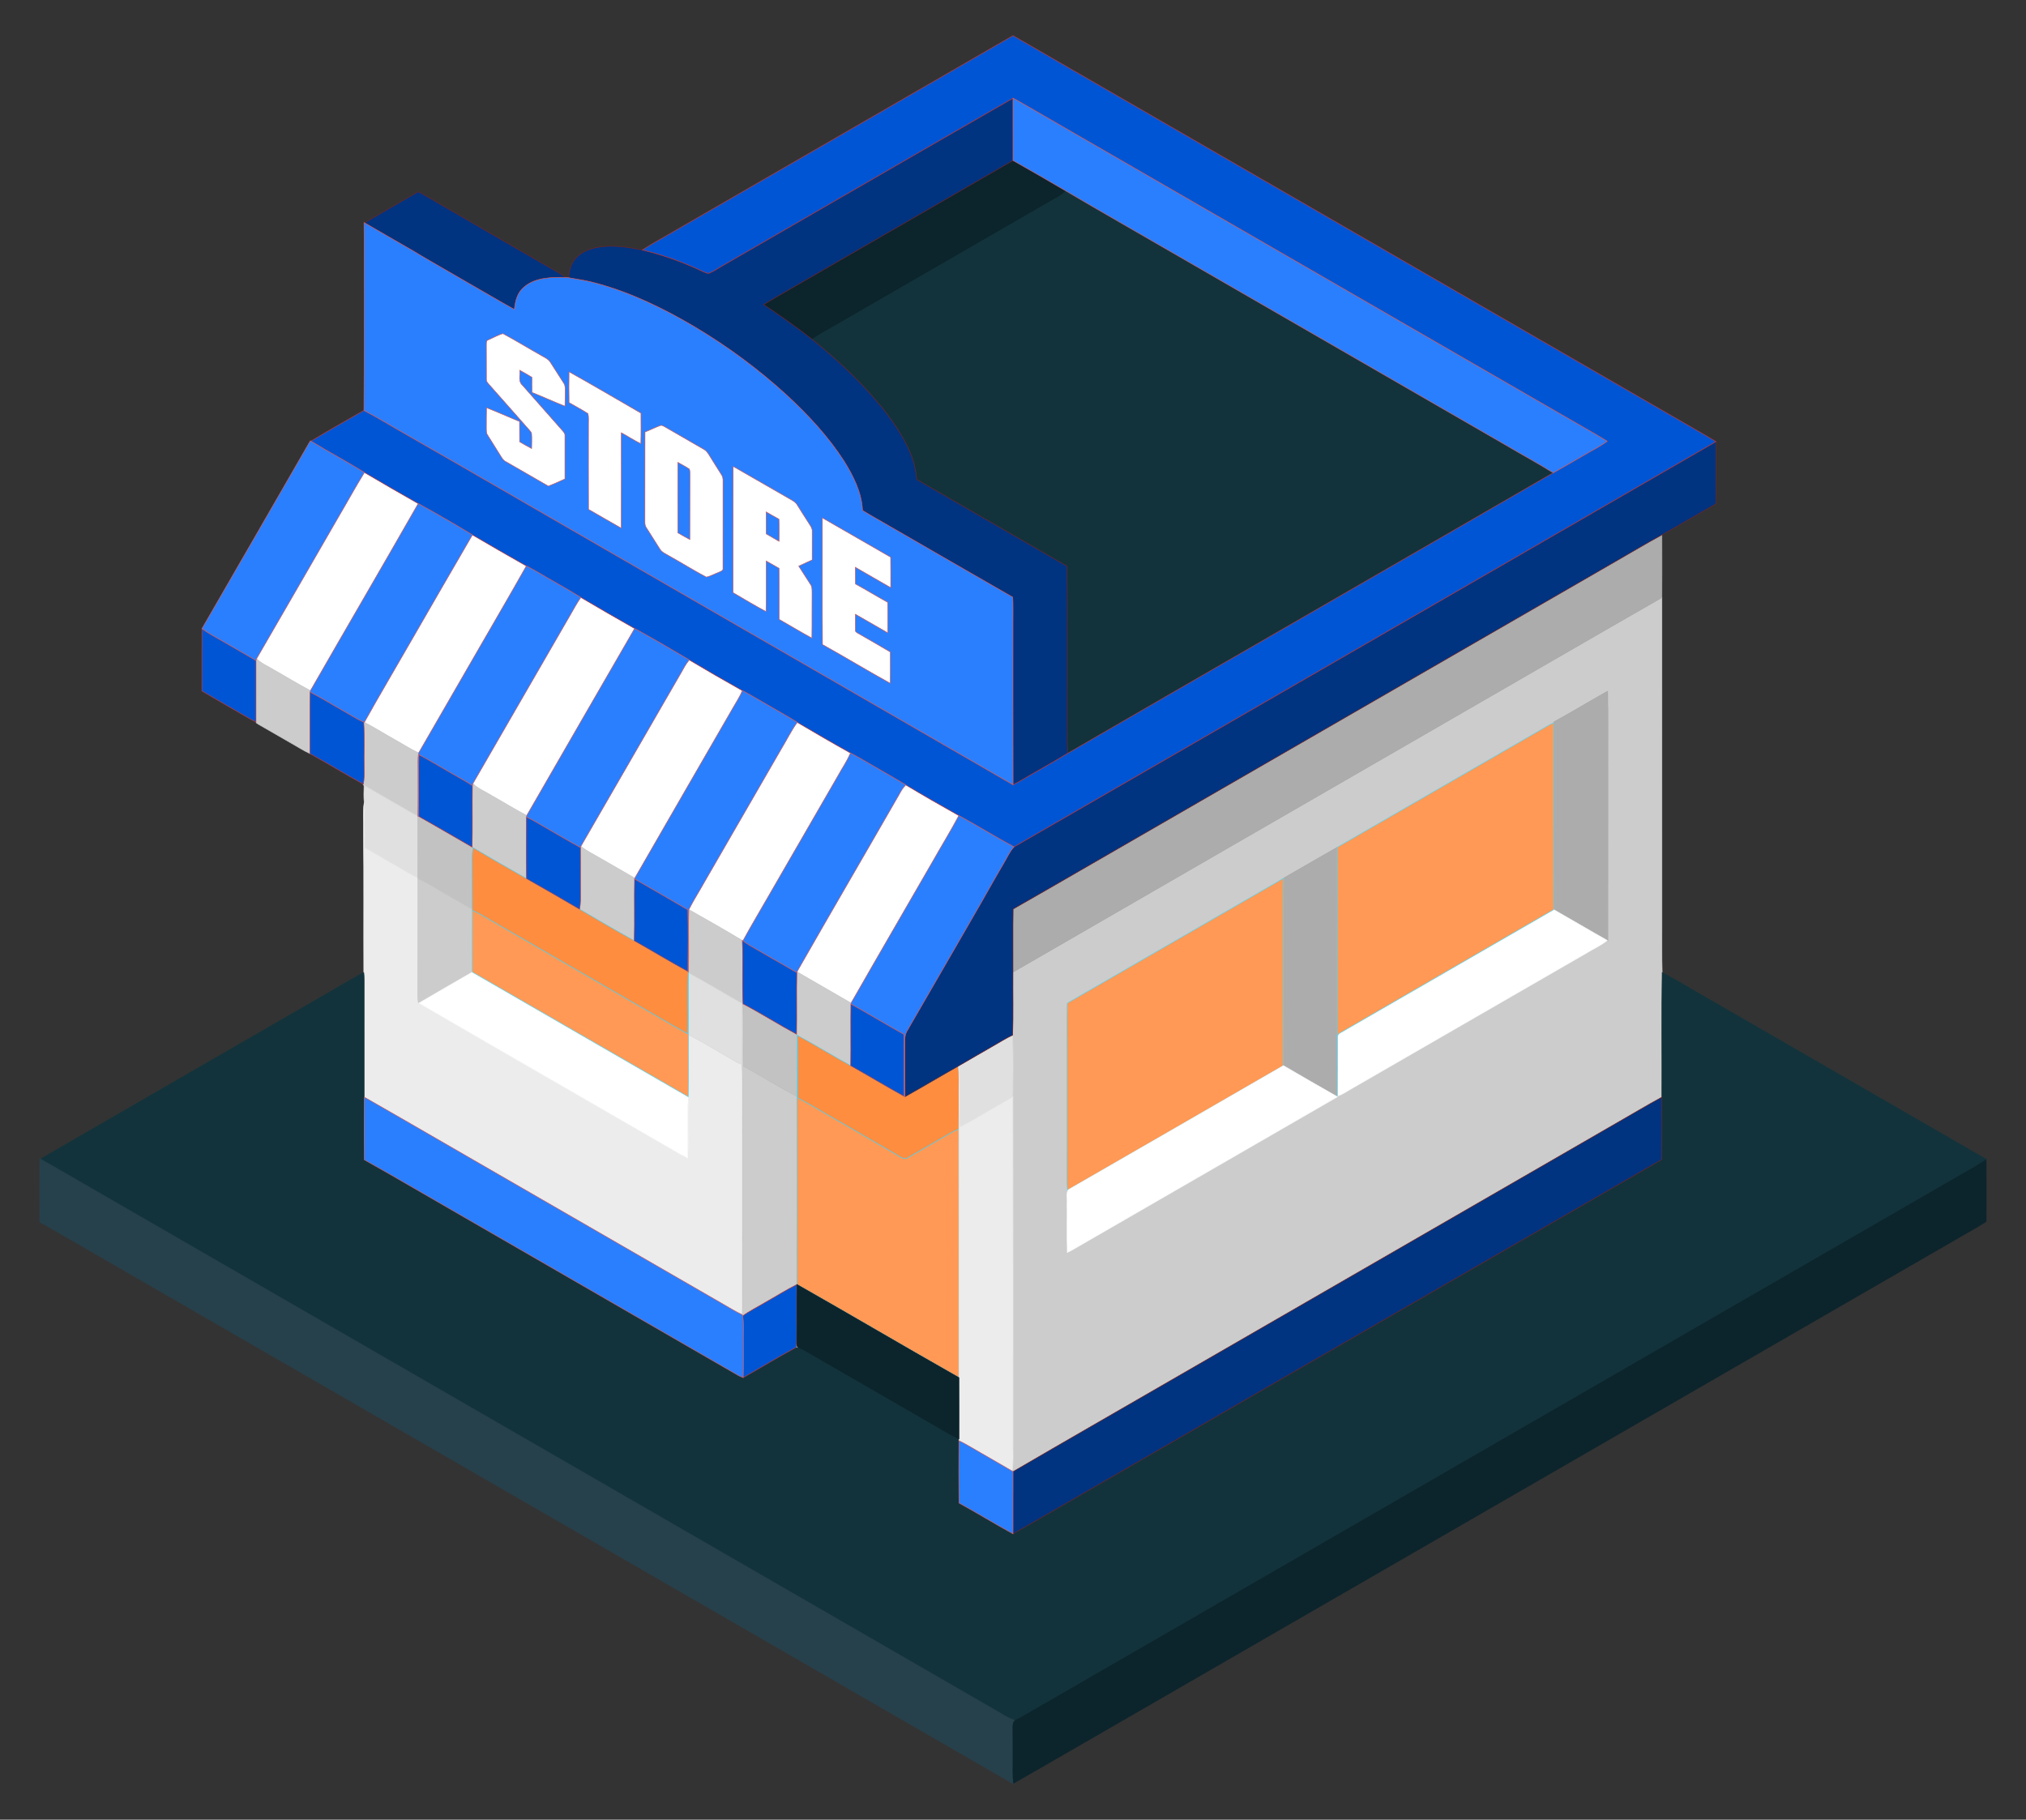 <?xml version="1.0" encoding="UTF-8" standalone="no"?>
<svg
   xmlns:dc="http://purl.org/dc/elements/1.1/"
   xmlns:cc="http://creativecommons.org/ns#"
   xmlns:rdf="http://www.w3.org/1999/02/22-rdf-syntax-ns#"
   xmlns:svg="http://www.w3.org/2000/svg"
   xmlns="http://www.w3.org/2000/svg"
   xmlns:sodipodi="http://sodipodi.sourceforge.net/DTD/sodipodi-0.dtd"
   xmlns:inkscape="http://www.inkscape.org/namespaces/inkscape"
   version="1.1"
   id="Layer_1"
   x="0px"
   y="0px"
   viewBox="0 0 1853.955 1665.281"
   enable-background="new 0 0 1853.955 1665.281"
   xml:space="preserve"
   sodipodi:docname="Simple-Isometric-Store.svg"
   inkscape:version="0.92.4 (unknown)"><rect x="0" y="0" width="1853.955" height="1665.281" fill="#333333" stroke="none"/><defs
   id="defs147" /><sodipodi:namedview
   pagecolor="#ffffff"
   bordercolor="#666666"
   borderopacity="1"
   objecttolerance="10"
   gridtolerance="10"
   guidetolerance="10"
   inkscape:pageopacity="0"
   inkscape:pageshadow="2"
   inkscape:window-width="1920"
   inkscape:window-height="1016"
   id="namedview145"
   showgrid="false"
   inkscape:zoom="0.20041927"
   inkscape:cx="989.98292"
   inkscape:cy="64.655563"
   inkscape:window-x="0"
   inkscape:window-y="27"
   inkscape:window-maximized="1"
   inkscape:current-layer="g142" />
<g
   id="g142">
	
	
	
	<path
   fill="#0C242C"
   stroke="#0C242C"
   stroke-width="0.5"
   d="M747.617,250.393c59.804-34.478,119.543-69.069,179.366-103.52   c16.211,9.105,32.254,18.483,48.315,27.842c-2.948,3.586-7.106,5.717-11.124,7.829c-66.037,38.167-132.122,76.25-198.15,114.427   c-7.622,4.478-15.582,8.439-22.707,13.724c-14.362-11.311-29.306-21.881-44.579-31.934   C714.894,269.073,731.359,259.911,747.617,250.393z"
   id="path8" />
	<path
   fill="#12333B"
   stroke="#12333B"
   stroke-width="0.5"
   d="M975.298,174.715c32.563,19.225,65.465,37.867,98.169,56.857   c101.567,58.65,203.134,117.3,304.72,175.931c14.325,8.476,29.006,16.38,43.124,25.195   c-81.723,47.423-163.643,94.499-245.422,141.809c-66.187,38.261-132.478,76.335-198.572,114.746   c-1.145-6.974-0.582-14.043-0.657-21.064c-0.094-49.986,0.15-99.971-0.122-149.957c-45.874-26.406-91.682-52.933-137.547-79.367   c-0.873-7.04-1.952-14.118-4.543-20.745c-6.026-15.902-15.564-30.189-26.002-43.499c-18.98-23.88-41.415-44.813-65.127-63.925   c7.125-5.285,15.085-9.246,22.707-13.724c66.028-38.177,132.112-76.26,198.15-114.427   C968.192,180.432,972.35,178.301,975.298,174.715z"
   id="path10" />
	
	
	<path
   fill="#FFFFFF"
   stroke="#FFFFFF"
   stroke-width="0.5"
   d="M446.886,311.024c4.44-1.887,8.683-4.44,13.348-5.707   c11.856,6.364,23.364,13.442,35.107,20.051c3.051,1.84,6.702,3.229,8.505,6.533c3.98,6.308,8.063,12.56,12.081,18.849   c1.399,1.962,1.183,4.44,1.22,6.73c-0.037,4.74,0.009,9.49-0.16,14.24c-10.147-3.989-20.06-8.552-30.179-12.597   c-0.122-4.628-0.122-9.256-0.084-13.883c-3.652-2.215-7.359-4.346-11.095-6.411c0.469,4.468-1.577,10.016,2.197,13.452   c12.381,13.902,24.528,27.992,36.919,41.875c1.117,1.305,2.412,2.722,2.197,4.59c0.047,13.189,0.009,26.377,0,39.576   c-4.984,2.3-10.025,4.496-15.113,6.571c-12.992-7.425-25.889-14.991-38.89-22.388c-2.713-1.342-4.055-4.158-5.613-6.58   c-3.633-6.017-7.557-11.865-11.189-17.882c-1.324-2.018-1.051-4.487-1.098-6.768c0.075-6.055-0.056-12.109,0.15-18.154   c10.175,3.952,20.126,8.486,30.226,12.635c0.075,6.177-0.009,12.363,0.075,18.539c3.614,2.14,7.247,4.271,11.002,6.167   c0.019-4.487,0.263-8.983-0.028-13.452c-0.075-1.408-1.286-2.366-2.046-3.426c-12.241-13.733-24.275-27.645-36.543-41.35   c-1.192-1.502-2.976-2.929-2.769-5.05c-0.113-10.344,0.047-20.689-0.066-31.024C445.197,314.356,444.54,311.606,446.886,311.024z"
   id="path16" />
	<path
   fill="#FFFFFF"
   stroke="#FFFFFF"
   stroke-width="0.5"
   d="M520.696,340.217c22.088,12.353,43.903,25.213,65.831,37.876   c-0.009,9.312,0.16,18.633-0.103,27.954c-6.148-3.004-11.856-6.806-17.873-10.035c-0.056,29.1,0.113,58.19-0.084,87.289   c-10.053-5.595-19.929-11.499-29.935-17.169c-0.113-25.889-0.028-51.788-0.038-77.677c-0.113-3.314,0.385-6.721-0.451-9.96   c-5.604-3.633-11.546-6.73-17.328-10.072C520.565,359.019,520.593,349.613,520.696,340.217z"
   id="path18" />
	<path
   fill="#FFFFFF"
   stroke="#FFFFFF"
   stroke-width="0.5"
   d="M590.226,395.356c4.994-1.915,9.734-4.468,14.803-6.167   c2.319,0.563,4.28,2.028,6.355,3.163c10.889,6.355,21.825,12.635,32.76,18.915c2.675,1.371,4.074,4.13,5.613,6.571   c3.417,5.623,7.04,11.124,10.504,16.718c1.117,1.615,1.37,3.576,1.333,5.491c-0.075,26.621,0.009,53.243-0.038,79.864   c0.526,2.441-2.206,3.032-3.858,3.839c-3.792,1.408-7.359,3.473-11.302,4.412c-11.546-6.102-22.651-13.057-34.065-19.422   c-3.023-1.887-6.731-3.182-8.57-6.449c-4.102-6.524-8.261-13.02-12.372-19.525c-1.286-1.755-1.258-3.971-1.249-6.026   C590.263,449.613,590.075,422.484,590.226,395.356 M620.273,423.132c-0.038,21.506-0.075,43.002,0.019,64.498   c3.651,2.046,7.247,4.196,10.964,6.139c0.131-19.778-0.028-39.566,0.085-59.344c-0.085-1.718,0.113-3.501-0.498-5.135   C627.492,426.962,623.775,425.225,620.273,423.132z"
   id="path20" />
	
	
	
	<path
   fill="#FFFFFF"
   stroke="#FFFFFF"
   stroke-width="0.5"
   d="M670.925,426.84c17.31,9.791,34.441,19.929,51.741,29.747   c2.516,1.436,5.304,2.807,6.796,5.435c3.661,5.745,7.209,11.565,10.955,17.253c1.277,2.075,2.919,4.177,2.816,6.759   c0.056,8.786,0.009,17.572-0.019,26.368c-4.112,1.896-8.223,3.774-12.325,5.66c3.623,5.67,7.294,11.321,10.908,17   c1.539,2.131,1.202,4.862,1.277,7.341c-0.141,13.855,0.094,27.71-0.131,41.566c-10.119-5.491-19.966-11.462-29.963-17.169   c-0.066-15.573,0.131-31.146-0.094-46.719c-3.952-2.206-7.838-4.515-11.781-6.712c-0.085,15.432,0.178,30.864-0.141,46.287   c-10.204-5.444-20.135-11.405-30.104-17.263C670.963,503.87,670.822,465.355,670.925,426.84 M701.039,468.443   c0.113,6.702,0.047,13.405,0.056,20.116c3.933,2.272,7.857,4.562,11.809,6.824c0.084-6.759,0.225-13.527-0.113-20.285   C708.811,472.986,704.944,470.668,701.039,468.443z"
   id="path28" />
	<path
   fill="#FFFFFF"
   stroke="#FFFFFF"
   stroke-width="0.5"
   d="M309.658,473.287c8.016-13.583,15.554-27.457,23.843-40.871   c16.296,9.65,32.714,19.074,49.178,28.433c-32.629,57.185-65.868,114.042-98.62,171.162c-11.33-5.867-22.163-12.635-33.267-18.896   c-5.369-3.361-11.48-5.689-15.986-10.279C259.851,559.713,284.708,516.467,309.658,473.287z"
   id="path30" />
	
	
	<path
   fill="#FFFFFF"
   stroke="#FFFFFF"
   stroke-width="0.5"
   d="M752.536,473.934c20.877,11.884,41.575,24.078,62.461,35.943   c0.178,9.293,0.047,18.586,0.075,27.889c-10.833-6.148-21.562-12.457-32.366-18.643c0.084,5.097,0.019,10.185,0.103,15.282   c9.903,5.426,19.544,11.33,29.438,16.793c0.282,9.293,0.113,18.605,0.094,27.917c-9.894-5.604-19.694-11.368-29.569-16.99   c0.047,4.947-0.169,9.894,0.019,14.85c-0.16,1.248,1.23,1.793,2.056,2.422c9.96,5.773,20.013,11.396,29.898,17.319   c-0.056,9.528,0.16,19.056-0.122,28.583c-20.839-11.48-41.181-23.871-61.982-35.445   C752.395,551.217,752.611,512.571,752.536,473.934z"
   id="path36" />
	<path
   fill="#FFFFFF"
   stroke="#FFFFFF"
   stroke-width="0.5"
   d="M377.16,584.935c18.398-31.794,36.637-63.681,55.167-95.4   c16.38,9.537,32.76,19.112,49.282,28.405c-16.681,29.7-34.018,59.025-50.943,88.585c-15.855,27.513-31.794,54.97-47.601,82.502   c-7.51-3.436-14.371-8.035-21.59-12.006c-9.387-5.257-18.502-11.02-28.048-15.977C347.676,635.494,362.629,610.337,377.16,584.935z   "
   id="path38" />
	
	
	<path
   fill="#FFFFFF"
   stroke="#FFFFFF"
   stroke-width="0.5"
   d="M521.626,563.242c3.267-5.52,6.186-11.255,9.903-16.493   c16.296,9.64,32.714,19.084,49.188,28.424c-32.901,57.054-65.943,114.033-98.742,171.143c-10.833-5.66-21.205-12.147-31.859-18.126   c-5.811-3.642-12.325-6.261-17.413-10.973C462.375,665.907,491.982,614.561,521.626,563.242z"
   id="path44" />
	<path
   fill="#CCCCCC"
   stroke="#CCCCCC"
   stroke-width="0.5"
   d="M1336.893,652.935c61.306-35.333,122.491-70.89,183.9-106.054   c0.047,99.887,0.009,199.774,0.019,299.66c0.084,14.494-0.206,28.996,0.216,43.49c-0.61,37.998-0.075,76.025-0.272,114.042   c-13.864,7.519-27.363,15.705-41.077,23.496c-135.876,78.456-271.762,156.894-407.638,235.35   c-48.334,27.992-96.817,55.721-145.048,83.882c-0.188-0.131-0.544-0.385-0.732-0.507c1.324-8.833,0.469-17.77,0.695-26.65   c-0.056-105.2,0.103-210.409-0.075-315.609c0.019-18.915,0.357-37.848-0.206-56.754c0.638-19.187,0.113-38.402,0.282-57.608   C1063.535,810.664,1200.257,731.86,1336.893,652.935 M1421.705,660.763v0.788c-1.53,0.657-3.032,1.333-4.468,2.122   c-64.517,37.247-129.005,74.533-193.55,111.714c-16.418,9.312-32.685,18.877-49.075,28.236c-3.22,2.018-6.515,3.896-9.791,5.792   c-62.733,36.215-125.457,72.449-188.199,108.654c-0.479,16.821-0.075,33.671-0.207,50.502c0,29.419,0,58.828,0,88.238   c0.207,10.823-0.441,21.674,0.357,32.479l0.798-0.46c-2.178,3.483-0.76,8.139-1.117,12.1c0.169,15.085-0.282,30.188,0.225,45.283   c3.182-1.492,6.261-3.201,9.255-5.031c79.31-45.827,158.668-91.561,237.95-137.425l0.009-0.657c5.435-1.784,10.006-5.322,15-7.988   c70.843-40.843,141.64-81.779,212.465-122.641c6.439-3.989,13.48-7.068,19.394-11.846l0.591,0.329   c0.019-52.989,0-105.979,0.009-158.968c-0.131-23.158,0.253-46.325-0.197-69.473   C1454.578,641.755,1438.395,651.714,1421.705,660.763z"
   id="path46" />
	
	
	<path
   fill="#CCCCCC"
   stroke="#CCCCCC"
   stroke-width="0.5"
   d="M234.234,604.385c0.141-0.385,0.422-1.155,0.573-1.549   c4.506,4.59,10.617,6.918,15.986,10.279c11.105,6.261,21.937,13.029,33.267,18.896c-0.056,0.347-0.169,1.042-0.216,1.38   c-0.31,18.774-0.075,37.557-0.113,56.331c-6.008-2.788-11.565-6.439-17.338-9.659c-9.903-5.745-19.806-11.471-29.747-17.131   c-0.826-0.676-2.159-1.014-2.422-2.159C234.215,641.98,234.206,623.178,234.234,604.385z"
   id="path52" />
	<path
   fill="#FFFFFF"
   stroke="#FFFFFF"
   stroke-width="0.5"
   d="M623.146,615.95c2.356-4.102,4.44-8.43,7.66-11.95   c16.024,9.584,32.216,18.905,48.503,28.039c-2.253,5.491-5.595,10.429-8.505,15.582c-29.935,52.032-60.114,103.923-89.955,156.002   c-11.048-6.336-22.097-12.663-33.098-19.084c-5.454-3.257-11.302-5.923-16.174-10.053C562.149,721.675,592.6,668.78,623.146,615.95   z"
   id="path54" />
	
	<path
   fill="#ACACAC"
   stroke="#ACACAC"
   stroke-width="0.5"
   d="M1421.705,660.763c16.69-9.049,32.873-19.009,49.45-28.255   c0.451,23.148,0.066,46.315,0.197,69.473c-0.009,52.989,0.009,105.979-0.009,158.968l-0.591-0.329   c-16.418-9.246-32.61-18.887-49-28.18c-0.103-56.96,0-113.93-0.047-170.89V660.763z"
   id="path58" />
	
	<path
   fill="#CCCCCC"
   stroke="#CCCCCC"
   stroke-width="0.5"
   d="M332.854,660.782l0.573,0.263c9.547,4.956,18.661,10.72,28.048,15.977   c7.219,3.971,14.08,8.57,21.59,12.006c-0.929,5.52-0.413,11.142-0.507,16.709c-0.075,13.771,0.169,27.551-0.15,41.321   c-16.549-9.218-32.826-18.915-49.272-28.302c-0.207-0.113-0.61-0.338-0.807-0.451l0.131-0.713   c0.948-4.515,0.798-9.152,0.751-13.733C332.957,689.497,333.623,675.116,332.854,660.782z"
   id="path62" />
	<path
   fill="#FFFFFF"
   stroke="#FFFFFF"
   stroke-width="0.5"
   d="M714.669,685.939c5.031-8.242,9.218-17.028,14.897-24.857   c16.117,9.49,32.282,18.943,48.634,28.029c-2.994,7.331-7.622,13.836-11.377,20.773c-20.736,35.905-41.472,71.81-62.189,107.725   c-8.242,14.503-16.906,28.762-24.847,43.434l-0.479-0.329c-16.164-9.678-32.526-19.056-48.953-28.292   c4.337-8.599,9.584-16.699,14.249-25.12C667.959,766.846,691.323,726.397,714.669,685.939z"
   id="path64" />
	
	
	
	<path
   fill="#CCCCCC"
   stroke="#CCCCCC"
   stroke-width="0.5"
   d="M432.271,718.906c0.103-0.422,0.329-1.267,0.432-1.69   c5.088,4.712,11.602,7.331,17.413,10.973c10.654,5.979,21.027,12.466,31.859,18.126c-0.047,0.357-0.15,1.089-0.207,1.446   c-0.178,18.765-0.263,37.557,0.056,56.322c-16.371-9.321-32.751-18.624-48.906-28.321c-0.216-0.131-0.648-0.394-0.864-0.535   C432.449,756.464,431.999,737.68,432.271,718.906z"
   id="path72" />
	<path
   fill="#E0E0E0"
   stroke="#E0E0E0"
   stroke-width="0.5"
   d="M333.135,718.756c16.446,9.387,32.723,19.084,49.272,28.302   c0.131,18.793,0.028,37.595,0.038,56.388c-6.74-3.032-12.888-7.162-19.309-10.767c-9.762-5.548-19.487-11.142-29.147-16.859   c-0.779-13.771,0.573-27.598-0.742-41.34C332.797,729.251,332.976,723.994,333.135,718.756z"
   id="path74" />
	<path
   fill="#FFFFFF"
   stroke="#FFFFFF"
   stroke-width="0.5"
   d="M822.703,727.289c1.737-3.173,3.501-6.43,6.186-8.927   c16.014,9.593,32.216,18.896,48.502,28.039c-7.519,14.156-15.948,27.814-23.824,41.772   c-24.904,43.274-50.061,86.416-74.805,129.784c-16.352-9.5-32.761-18.896-49.113-28.386l0.047-0.873   C760.468,834.77,791.801,781.151,822.703,727.289z"
   id="path76" />
	<path
   fill="#ECECEC"
   stroke="#ECECEC"
   stroke-width="0.5"
   d="M333.248,734.479c1.314,13.743-0.038,27.57,0.742,41.34   c9.659,5.717,19.384,11.311,29.147,16.859c6.421,3.605,12.569,7.735,19.309,10.767l0.009,0.854   c0.056,35.99,0.047,71.989-0.009,107.988c0.038,1.737,0.122,3.501,0.31,5.257l0.582,0.441   c78.006,45.358,156.293,90.265,234.383,135.482c3.774,2.253,7.603,4.402,11.565,6.336c0.62-18.699-0.338-37.426,0.479-56.106   c0.685-18.924,0.066-37.867,0.329-56.791c14.719,7.66,28.78,16.53,43.246,24.669c1.906,1.014,3.867,1.915,5.839,2.826   c0.507,21.205,0.094,42.42,0.225,63.634c-0.038,55.064,0.084,110.137-0.066,165.201c-6.149-2.797-11.818-6.458-17.685-9.772   c-66.047-38.12-132.093-76.26-198.14-114.39c-43.349-24.932-86.538-50.145-129.981-74.917c-0.347,19.074-0.094,38.158-0.131,57.232   c-0.563-22.172-0.075-44.363-0.207-66.535c0-30.667-0.009-61.325,0.009-91.992c-0.028-4.29,0.131-8.58-0.3-12.841   c-0.235-42.955,0.235-85.947-0.319-128.902C332.891,752.239,331.859,743.294,333.248,734.479z"
   id="path78" />
	
	<path
   fill="#C2C2C2"
   stroke="#C2C2C2"
   stroke-width="0.5"
   d="M382.407,747.058l0.788,0.094   c16.399,9.152,32.545,18.765,48.859,28.076c0.216,0.141,0.648,0.404,0.864,0.535c-0.544,3.22-0.826,6.486-0.798,9.762   c0.188,15.601-0.038,31.202,0.122,46.813c-11.358-6.374-22.519-13.085-33.831-19.525c-5.163-3.117-10.335-6.28-15.958-8.514   l-0.009-0.854C382.436,784.653,382.539,765.85,382.407,747.058z"
   id="path82" />
	
	<path
   fill="#CCCCCC"
   stroke="#CCCCCC"
   stroke-width="0.5"
   d="M531.125,775.547c0.113-0.263,0.338-0.788,0.451-1.061   c4.872,4.13,10.72,6.796,16.174,10.053c11.002,6.421,22.05,12.747,33.098,19.084l-0.16,0.742   c-0.357,18.849,0.188,37.717-0.263,56.566c-16.84-9.359-33.483-19.084-50.08-28.865c0.516-2.657,0.826-5.351,0.826-8.054   C531.097,807.857,531.125,791.702,531.125,775.547z"
   id="path86" />
	<path
   fill="#ACACAC"
   stroke="#ACACAC"
   stroke-width="0.5"
   d="M1174.611,803.624c16.39-9.359,32.657-18.924,49.075-28.236   c0.169,76.119-0.225,152.247,0.197,228.366c-16.54-9.396-32.995-18.933-49.422-28.518c-0.141-48.211-0.019-96.432-0.056-144.653   C1174.471,821.6,1174.198,812.607,1174.611,803.624z"
   id="path88" />
	
	
	<path
   fill="#CCCCCC"
   stroke="#CCCCCC"
   stroke-width="0.5"
   d="M382.454,804.3c5.623,2.234,10.795,5.397,15.958,8.514   c11.311,6.439,22.472,13.151,33.831,19.525v0.845c-0.094,18.811-0.056,37.632-0.028,56.444   c-16.277,9.481-32.676,18.755-48.878,28.358l-0.582-0.441c-0.188-1.755-0.272-3.52-0.31-5.257   C382.501,876.288,382.511,840.289,382.454,804.3z"
   id="path94" />
	
	<path
   fill="#CCCCCC"
   stroke="#CCCCCC"
   stroke-width="0.5"
   d="M630.355,832.423c16.427,9.237,32.789,18.614,48.953,28.292   c0.779,19.309-0.422,38.674,0.62,57.974c0.939,18.962-0.047,37.98,0.469,56.97c16.315,9.124,32.207,19.027,48.756,27.729   c0.047,57.401,0.103,114.803-0.038,172.195c-9.791,4.909-19.027,10.823-28.583,16.155c-6.975,4.234-14.381,7.791-20.999,12.588   c-0.047-0.272-0.15-0.817-0.197-1.089c0.15-55.064,0.028-110.137,0.066-165.201c-0.131-21.215,0.282-42.429-0.225-63.634   c-0.197-18.708,0.338-37.426-0.244-56.115c-16.409-9.03-32.31-18.962-48.803-27.823l-0.272-0.779   C630.74,870.619,629.698,851.497,630.355,832.423z"
   id="path98" />
	<path
   fill="#FFFFFF"
   stroke="#FFFFFF"
   stroke-width="0.5"
   d="M1226.456,945.226c65.099-37.595,130.225-75.133,195.296-112.784   c16.39,9.293,32.582,18.934,49,28.18c-5.914,4.778-12.954,7.857-19.394,11.846c-70.825,40.862-141.621,81.798-212.465,122.641   c-4.994,2.666-9.565,6.205-15,7.988c0.16-17.788-0.028-35.577,0.056-53.356C1223.715,947.77,1224.672,946.071,1226.456,945.226z"
   id="path100" />
	
	
	<path
   fill="#C2C2C2"
   stroke="#C2C2C2"
   stroke-width="0.5"
   d="M729.143,890.021c0.141-0.329,0.413-0.995,0.554-1.324l-0.047,0.873   c0.122,19.027,0.16,38.064-0.009,57.092c-1.033,18.887-0.113,37.82-0.488,56.725c-16.549-8.702-32.441-18.605-48.756-27.729   c-0.516-18.99,0.469-38.008-0.469-56.97c16.624,8.692,32.441,18.849,48.962,27.729   C729.247,927.616,728.712,908.805,729.143,890.021z"
   id="path106" />
	<path
   fill="#FFFFFF"
   stroke="#FFFFFF"
   stroke-width="0.5"
   d="M383.337,917.985c16.202-9.603,32.601-18.877,48.878-28.358   c65.868,37.989,131.727,75.987,197.549,114.07c-0.817,18.68,0.141,37.407-0.479,56.106c-3.961-1.934-7.791-4.083-11.565-6.336   C539.63,1008.25,461.342,963.343,383.337,917.985z"
   id="path108" />
	<path
   fill="#CCCCCC"
   stroke="#CCCCCC"
   stroke-width="0.5"
   d="M729.65,889.571c16.352,9.49,32.761,18.887,49.113,28.386   l-0.113,0.788c-0.282,18.849,0.094,37.698-0.178,56.547c-16.446-8.927-32.282-18.943-48.812-27.71l-0.019-0.92   C729.81,927.635,729.772,908.598,729.65,889.571z"
   id="path110" />
	<path
   fill="#12333B"
   stroke="#12333B"
   stroke-width="0.5"
   d="M313.225,901.145c6.571-3.68,12.935-7.744,19.675-11.124   c0.432,4.262,0.272,8.552,0.3,12.841c-0.019,30.667-0.009,61.325-0.009,91.992c0.131,22.172-0.357,44.363,0.207,66.535   c30.667,17.188,60.921,35.098,91.429,52.567c83.516,48.221,167.051,96.404,250.538,144.672c1.502,0.807,3.07,1.511,4.693,2.103   c16.193-9.181,32.103-18.905,48.484-27.748c0.488,0.028,1.455,0.075,1.943,0.103c6.12,2.431,11.574,6.158,17.291,9.378   c33.756,19.431,67.445,38.965,101.201,58.396c9.556,5.257,18.661,11.349,28.536,16.014c0,0.394-0.009,1.183-0.019,1.577   c-0.131,18.999-0.188,38.017,0.028,57.016c16.652,9.105,32.779,19.149,49.46,28.208c28.029-15.817,55.777-32.15,83.694-48.174   c170.045-98.103,339.996-196.375,510.079-294.413c0.103-19.009,0.056-38.017,0-57.017c0.197-38.017-0.338-76.044,0.272-114.042   c14.916,7.96,29.344,16.85,44.081,25.176c84.164,48.587,168.327,97.183,252.5,145.78c-0.76,0.554-1.511,1.117-2.243,1.671   c-6.092,4.177-12.597,7.679-18.98,11.349c-287.035,165.746-574.088,331.454-861.123,497.181c-2.121,1.127-4.299,2.131-6.421,3.257   c-5.961-1.83-11.18-5.266-16.484-8.429c-276.127-159.428-552.254-318.857-828.391-478.266   c-15.676-8.993-31.221-18.229-47.019-26.997C128.969,1007.415,221.149,954.369,313.225,901.145z"
   id="path112" />
	<path
   fill="#E0E0E0"
   stroke="#E0E0E0"
   stroke-width="0.5"
   d="M630.13,890.463c16.493,8.861,32.394,18.793,48.803,27.823   c0.582,18.689,0.047,37.407,0.244,56.115c-1.971-0.911-3.933-1.812-5.839-2.826c-14.465-8.138-28.527-17.009-43.246-24.669   C630.045,928.086,629.989,909.274,630.13,890.463z"
   id="path114" />
	
	<g
   id="g6468"
   style="fill:#ff9955"><path
     id="path66"
     d="M1417.237,663.673c1.436-0.789,2.938-1.464,4.468-2.122   c0.047,56.96-0.056,113.93,0.047,170.89c-65.07,37.651-130.197,75.19-195.296,112.784c-1.784,0.845-2.741,2.544-2.506,4.515   c-0.084,17.779,0.103,35.567-0.056,53.356l-0.009,0.657c-0.422-76.119-0.028-152.247-0.197-228.366   C1288.231,738.206,1352.72,700.921,1417.237,663.673z"
     stroke-width="0.5"
     stroke="#55DDFF"
     fill="#55DDFF"
     style="fill:#ff9955" /><path
     id="path92"
     d="M1164.821,809.415c3.276-1.896,6.571-3.774,9.791-5.792   c-0.413,8.983-0.141,17.976-0.207,26.959c0.038,48.221-0.084,96.442,0.056,144.653c-65.634,37.858-131.173,75.875-196.892,113.592   l-0.798,0.46c-0.798-10.804-0.15-21.656-0.357-32.479c0-29.409,0-58.819,0-88.238c0.131-16.831-0.272-33.68,0.207-50.502   C1039.364,881.864,1102.088,845.63,1164.821,809.415z"
     stroke-width="0.5"
     stroke="#55DDFF"
     fill="#55DDFF"
     style="fill:#ff9955" /><path
     id="path102"
     d="M432.243,833.183c5.914,2.262,11.142,5.857,16.652,8.918   c43.828,25.335,87.693,50.596,131.502,75.959c16.371,9.199,32.385,19.027,48.906,27.926c0.601-18.718-0.507-37.492,0.535-56.181   l0.019-0.122l0.272,0.779c-0.141,18.812-0.084,37.623-0.038,56.444c-0.263,18.924,0.357,37.867-0.329,56.791   c-65.821-38.083-131.68-76.081-197.549-114.07C432.187,870.816,432.149,851.995,432.243,833.183z"
     stroke-width="0.5"
     stroke="#55DDFF"
     fill="#55DDFF"
     style="fill:#ff9955" /><path
     id="path118"
     d="M729.153,1003.388c0.375-18.905-0.544-37.839,0.488-56.725l0.019,0.92   c0.732,19.055-0.197,38.149,0.469,57.204c13.827,7.294,27.091,15.564,40.739,23.167c16.39,9.631,32.967,18.952,49.338,28.621   c3.182,1.746,6.927,5.172,10.664,2.732c10.166-5.754,20.276-11.63,30.376-17.507c5.304-3.06,10.513-6.336,16.193-8.683   c0.103,75.884,0.038,151.769,0.038,227.653c-49.563-28.105-98.629-57.101-148.183-85.224c-0.347,17.694,0.066,35.408-0.206,53.111   c0.038,1.558-0.216,3.501,1.399,4.431c-0.488-0.028-1.455-0.075-1.943-0.103c1.07-10.495,0.272-21.083,0.516-31.615   c0.019-8.599-0.075-17.188,0.056-25.786C729.256,1118.191,729.2,1060.789,729.153,1003.388z"
     stroke-width="0.5"
     stroke="#55DDFF"
     fill="#55DDFF"
     style="fill:#ff9955" /></g>
	<g
   id="g6472"
   style="fill:#ff8d40;fill-opacity:1"><path
     id="path90"
     d="M432.121,785.526c-0.028-3.276,0.253-6.543,0.798-9.762   c16.155,9.697,32.535,18.999,48.906,28.321c16.258,9.18,32.404,18.558,48.521,27.983c16.596,9.781,33.239,19.506,50.08,28.865   c16.446,9.256,32.573,19.093,49.141,28.105l0.272,0.77c-1.042,18.689,0.066,37.463-0.535,56.181   c-16.521-8.899-32.535-18.727-48.906-27.926c-43.809-25.364-87.674-50.624-131.502-75.959c-5.51-3.06-10.739-6.655-16.652-8.918   v-0.845C432.083,816.728,432.309,801.127,432.121,785.526z"
     stroke-width="0.5"
     stroke="#51D2F2"
     fill="#51D2F2"
     style="fill:#ff8d40;fill-opacity:1" /><path
     id="path120"
     d="M729.66,947.582c16.53,8.767,32.366,18.783,48.812,27.71   c16.39,9.218,32.479,18.971,48.962,28.02l0.713,0.366c16.408-9.171,32.526-18.849,48.916-28.048   c0.845,9.199,0.329,18.445,0.46,27.663c-0.019,9.941,0.056,19.882-0.085,29.822c-5.679,2.347-10.889,5.623-16.193,8.683   c-10.1,5.876-20.21,11.753-30.376,17.507c-3.736,2.441-7.481-0.986-10.664-2.732c-16.371-9.669-32.948-18.99-49.338-28.621   c-13.649-7.603-26.912-15.873-40.739-23.167C729.463,985.731,730.392,966.638,729.66,947.582z"
     stroke-width="0.5"
     stroke="#51D2F2"
     fill="#51D2F2"
     style="fill:#ff8d40;fill-opacity:1" /></g>
	<path
   fill="#E0E0E0"
   stroke="#E0E0E0"
   stroke-width="0.5"
   d="M907.768,957.823c6.308-3.501,12.344-7.519,18.905-10.542   c0.563,18.905,0.225,37.839,0.206,56.754c-16.427,8.73-32.075,18.887-48.568,27.494c-0.432-18.858-0.197-37.736-0.103-56.594   C888.008,969.144,897.921,963.55,907.768,957.823z"
   id="path122" />
	<path
   fill="#ECECEC"
   stroke="#ECECEC"
   stroke-width="0.5"
   d="M877.063,975.631c0.282-0.169,0.854-0.526,1.145-0.695   c-0.094,18.858-0.329,37.736,0.103,56.594c16.493-8.608,32.141-18.765,48.568-27.494c0.178,105.2,0.019,210.409,0.075,315.609   c-0.225,8.88,0.629,17.816-0.695,26.65c-9.584-5.679-19.309-11.142-28.931-16.756c-6.618-3.689-12.992-7.829-19.835-11.086   c0.009-0.394,0.019-1.183,0.019-1.577c-0.009-18.708,0.066-37.407-0.038-56.106c0-75.884,0.066-151.769-0.038-227.653   c0.141-9.941,0.066-19.882,0.085-29.822C877.392,994.076,877.908,984.83,877.063,975.631z"
   id="path124" />
	<path
   fill="#FFFFFF"
   stroke="#FFFFFF"
   stroke-width="0.5"
   d="M977.57,1088.828c65.718-37.717,131.258-75.734,196.892-113.592   c16.427,9.584,32.883,19.121,49.422,28.518c-79.282,45.865-158.64,91.598-237.95,137.425c-2.994,1.83-6.073,3.539-9.255,5.031   c-0.507-15.094-0.056-30.198-0.225-45.283C976.809,1096.967,975.392,1092.311,977.57,1088.828z"
   id="path126" />
	
	<g
   id="g6447"><path
     id="path40"
     d="M1477.219,514.449c14.55-8.27,28.865-16.981,43.584-24.941   c0.066,19.121,0.075,38.252-0.009,57.373c-61.41,35.164-122.594,70.721-183.9,106.054   c-136.637,78.926-273.358,157.729-409.938,236.739c0.094-19.253-0.178-38.505,0.131-57.749   c40.261-22.942,80.277-46.315,120.444-69.398C1190.757,679.819,1333.984,597.129,1477.219,514.449z"
     stroke-width="0.5"
     stroke="#ACACAC"
     fill="#ACACAC" /><g
     id="g6462"
     style="fill:#003380"><path
       fill="#782121"
       stroke="#782121"
       stroke-width="0.5"
       d="M661.351,243.071c88.575-50.999,176.963-102.327,265.604-153.195   c0.019,18.999-0.038,37.998,0.028,56.998c-59.823,34.45-119.562,69.041-179.366,103.52c-16.258,9.518-32.723,18.68-48.878,28.367   c15.273,10.053,30.217,20.623,44.579,31.934c23.711,19.112,46.146,40.045,65.127,63.925c10.438,13.311,19.975,27.598,26.002,43.499   c2.591,6.627,3.67,13.705,4.543,20.745c45.865,26.434,91.673,52.961,137.547,79.367c0.272,49.986,0.028,99.971,0.122,149.957   c0.075,7.021-0.488,14.09,0.657,21.064c-9.969,6.167-20.238,11.809-30.357,17.713c-6.665,3.698-13.029,7.923-19.929,11.189   c-0.178-49.826-0.019-99.643-0.085-149.469c-0.028-7.388,0.197-14.766-0.206-22.144c-37.632-21.487-75.068-43.311-112.625-64.92   c-8.242-4.891-16.699-9.424-24.847-14.465c-0.713-16.446-8.401-31.484-16.906-45.208c-14.587-22.651-33.117-42.495-52.858-60.715   c-25.645-23.43-53.731-44.184-83.582-61.954c-28.17-16.718-57.965-31.249-89.664-39.904c-8.448-2.469-17.178-3.67-25.824-5.191   c0.207-7.331,2.694-14.916,8.373-19.835c7.923-7.031,18.99-8.805,29.231-9.04c10.016-0.103,19.957,1.464,29.747,3.436   c19.44,4.656,38.299,11.565,56.341,20.135c1.643,0.591,3.464,1.727,5.247,0.929C653.625,248.065,657.333,245.258,661.351,243.071z"
       id="path4"
       style="fill:#003380" /><path
       fill="#782121"
       stroke="#782121"
       stroke-width="0.5"
       d="M381.422,176.152c1.126-1.098,2.469-0.197,3.586,0.394   c34.76,19.994,69.304,40.355,104.092,60.302c9.622,5.726,19.562,10.945,28.987,17.009c-13.207-0.066-28.142-0.253-38.684,9.002   c-6.045,4.984-7.941,12.916-8.73,20.36c-15-8.326-29.729-17.15-44.644-25.617c-16.174-9.49-32.563-18.605-48.596-28.339   c-14.616-8.467-29.297-16.821-43.865-25.373C349.44,194.512,365.492,185.435,381.422,176.152z"
       id="path12"
       style="fill:#003380" /><path
       fill="#782121"
       stroke="#782121"
       stroke-width="0.5"
       d="M1207.569,613.622c120.867-69.848,241.827-139.537,362.647-209.461   c-0.103,18.558,0.038,37.107-0.056,55.665c0.169,1.671-1.765,2.197-2.825,2.985c-15.582,8.777-30.911,18.004-46.531,26.697   c-14.719,7.96-29.034,16.671-43.584,24.941c-143.236,82.68-286.462,165.37-429.689,248.079   c-40.167,23.083-80.183,46.456-120.444,69.398c-0.31,19.243-0.038,38.496-0.131,57.749c-0.169,19.206,0.357,38.421-0.282,57.608   c-6.561,3.023-12.597,7.04-18.905,10.542c-9.847,5.726-19.76,11.321-29.56,17.112c-0.291,0.169-0.864,0.526-1.145,0.695   c-16.39,9.199-32.507,18.877-48.916,28.048c-0.15-15.151,0.028-30.292-0.084-45.433c0.075-4.834-0.732-10.072,1.793-14.456   c20.248-34.863,40.326-69.82,60.518-104.721c9.368-16.033,18.258-32.329,27.701-48.324c3.22-5.247,5.613-11.067,9.753-15.695   C1021.134,721.337,1114.31,667.4,1207.569,613.622z"
       id="path24"
       style="fill:#003380" /><path
       fill="#782121"
       stroke="#782121"
       stroke-width="0.5"
       d="M1479.679,1027.569c13.714-7.791,27.213-15.977,41.077-23.496   c0.056,18.999,0.103,38.008,0,57.017c-170.082,98.037-340.034,196.31-510.079,294.413c-27.917,16.024-55.665,32.357-83.694,48.174   c-0.038-18.962-0.056-37.923,0.009-56.876c48.23-28.161,96.714-55.89,145.048-83.882   C1207.917,1184.463,1343.802,1106.025,1479.679,1027.569z"
       id="path130"
       style="fill:#003380" /></g></g>
	<path
   fill="#26414C"
   stroke="#26414C"
   stroke-width="0.5"
   d="M36.404,1060.451l0.544,0.3c15.798,8.767,31.343,18.004,47.019,26.997   c276.137,159.41,552.264,318.838,828.391,478.266c5.304,3.163,10.523,6.599,16.484,8.429c-2.309,2.009-1.943,5.247-1.99,8.016   c0.178,9.387,0.066,18.783,0.113,28.18c0.047,7.087-0.422,14.212,0.526,21.28l0.084,0.704   c-259.531-149.75-518.996-299.613-778.49-449.42c-37.585-21.599-75.011-43.481-112.681-64.93   C36.272,1099.003,36.282,1079.723,36.404,1060.451z"
   id="path132" />
	<path
   fill="#0C242C"
   stroke="#0C242C"
   stroke-width="0.5"
   d="M1815.366,1062.657c0.535-0.338,1.596-1.004,2.131-1.342   c0.15,18.858,0.113,37.726,0.028,56.585c-9.715,6.271-20.032,11.649-29.963,17.591   c-247.356,142.804-494.712,285.617-742.059,428.431c-39.36,22.623-78.56,45.527-118.013,67.999   c-0.948-7.068-0.479-14.193-0.526-21.28c-0.047-9.396,0.066-18.793-0.113-28.18c0.047-2.769-0.319-6.008,1.99-8.016   c2.121-1.126,4.299-2.131,6.421-3.257c287.035-165.727,574.089-331.435,861.123-497.181   C1802.769,1070.336,1809.274,1066.834,1815.366,1062.657z"
   id="path134" />
	<path
   inkscape:connector-curvature="0"
   style="fill:#0055d4;stroke:#c83737;stroke-width:0.5"
   d="m 619.823,209.935 c 102.384,-59.1 204.739,-118.238 307.142,-177.311 200.431,115.582 400.749,231.351 601.142,347.008 13.996,8.232 28.264,16.042 42.11,24.528 -120.82,69.924 -241.78,139.612 -362.647,209.461 -93.26,53.778 -186.435,107.716 -279.741,161.428 -17.047,-9.124 -33.427,-19.459 -50.436,-28.649 -16.286,-9.143 -32.488,-18.445 -48.502,-28.039 -13.104,-7.96 -26.537,-15.348 -39.735,-23.148 -3.605,-2.121 -7.237,-4.196 -10.955,-6.102 -16.352,-9.087 -32.516,-18.539 -48.634,-28.029 -10.307,-6.449 -21.008,-12.231 -31.465,-18.417 -6.261,-3.558 -12.4,-7.322 -18.793,-10.626 -16.286,-9.133 -32.479,-18.455 -48.503,-28.039 -16.568,-9.819 -33.202,-19.553 -50.089,-28.827 -16.474,-9.34 -32.892,-18.783 -49.188,-28.424 -13.489,-8.364 -27.476,-15.892 -41.106,-24.021 -2.891,-1.699 -5.839,-3.267 -8.814,-4.787 -16.521,-9.293 -32.901,-18.868 -49.282,-28.405 -16.324,-9.941 -32.911,-19.459 -49.648,-28.687 -16.465,-9.359 -32.883,-18.783 -49.178,-28.433 -16.117,-9.931 -32.826,-18.868 -49.009,-28.696 16.033,-9.622 32.31,-18.849 48.549,-28.114 13.508,7.059 26.453,15.122 39.735,22.594 63.249,36.149 126.189,72.833 189.316,109.18 121.628,70.299 243.358,140.411 364.938,210.775 6.899,-3.267 13.264,-7.491 19.929,-11.189 10.119,-5.904 20.388,-11.546 30.357,-17.713 66.094,-38.411 132.385,-76.485 198.572,-114.746 81.779,-47.31 163.699,-94.386 245.422,-141.809 9.321,-5.163 18.492,-10.607 27.738,-15.92 7.19,-4.337 14.831,-7.97 21.618,-12.973 -14.747,-9.04 -29.935,-17.347 -44.86,-26.105 C 1261.187,282.629 1096.53,187.614 931.91,92.533 c -1.652,-0.901 -3.314,-1.774 -4.956,-2.657 -88.641,50.868 -177.029,102.196 -265.604,153.195 -4.018,2.187 -7.725,4.994 -11.978,6.74 -1.784,0.798 -3.605,-0.338 -5.247,-0.929 -18.042,-8.57 -36.9,-15.479 -56.341,-20.135 10.402,-6.712 21.394,-12.485 32.039,-18.812 z"
   id="path2" /><path
   inkscape:connector-curvature="0"
   style="fill:#0055d4;stroke:#c83737;stroke-width:0.5"
   d="m 184.737,632.349 c 0.103,-19.018 -0.066,-38.036 0.084,-57.054 6.167,4.553 13.038,8.007 19.628,11.893 9.931,5.726 19.853,11.48 29.785,17.197 -0.028,18.793 -0.019,37.595 -0.009,56.388 -7.012,-3.511 -13.639,-7.735 -20.482,-11.565 -9.651,-5.66 -19.432,-11.086 -29.006,-16.859 z"
   id="path48" /><path
   inkscape:connector-curvature="0"
   style="fill:#0055d4;stroke:#c83737;stroke-width:0.5"
   d="m 283.844,633.391 c 10.297,5.182 20.06,11.368 30.104,17.028 6.299,3.454 12.259,7.566 18.905,10.363 0.77,14.334 0.103,28.715 0.357,43.077 0.047,4.581 0.197,9.218 -0.751,13.733 -16.39,-9.04 -32.366,-18.793 -48.728,-27.87 0.038,-18.774 -0.197,-37.557 0.113,-56.331 z"
   id="path60" /><path
   inkscape:connector-curvature="0"
   style="fill:#0055d4;stroke:#c83737;stroke-width:0.5"
   d="m 383.262,690.586 c 8.627,4.478 16.897,9.603 25.335,14.4 7.866,4.684 16.014,8.88 23.674,13.921 -0.272,18.774 0.178,37.557 -0.216,56.322 -16.315,-9.312 -32.46,-18.924 -48.859,-28.076 -0.056,-18.85 -0.244,-37.709 0.066,-56.567 z"
   id="path70" /><path
   inkscape:connector-curvature="0"
   style="fill:#0055d4;stroke:#c83737;stroke-width:0.5"
   d="m 481.768,747.762 c 5.426,2.328 10.41,5.51 15.507,8.458 11.321,6.374 22.407,13.17 33.849,19.328 0,16.155 -0.028,32.31 0.047,48.465 0,2.703 -0.31,5.398 -0.826,8.054 -16.117,-9.425 -32.263,-18.802 -48.521,-27.983 -0.318,-18.765 -0.234,-37.558 -0.056,-56.322 z"
   id="path84" /><path
   inkscape:connector-curvature="0"
   style="fill:#0055d4;stroke:#c83737;stroke-width:0.5"
   d="m 580.688,804.365 c 16.268,9.434 32.62,18.708 48.812,28.264 0.451,18.793 0.244,37.604 0.066,56.406 -16.568,-9.012 -32.695,-18.849 -49.141,-28.105 0.451,-18.848 -0.093,-37.716 0.263,-56.565 z"
   id="path96" /><path
   inkscape:connector-curvature="0"
   style="fill:#0055d4;stroke:#c83737;stroke-width:0.5"
   d="m 679.308,860.715 0.479,0.329 c 2.206,1.53 4.421,3.079 6.749,4.449 14.231,8.129 28.386,16.39 42.607,24.528 -0.432,18.783 0.103,37.595 -0.253,56.397 -16.521,-8.88 -32.338,-19.037 -48.962,-27.729 -1.043,-19.299 0.159,-38.665 -0.62,-57.974 z"
   id="path104" /><path
   inkscape:connector-curvature="0"
   style="fill:#0055d4;stroke:#c83737;stroke-width:0.5"
   d="m 778.65,918.745 c 16.239,9.115 32.197,18.718 48.474,27.767 0.497,18.924 -0.16,37.876 0.31,56.801 -16.484,-9.049 -32.573,-18.802 -48.962,-28.02 0.272,-18.849 -0.103,-37.698 0.178,-56.548 z"
   id="path116" /><path
   inkscape:connector-curvature="0"
   style="fill:#0055d4;stroke:#c83737;stroke-width:0.5"
   d="m 700.532,1191.737 c 9.556,-5.332 18.793,-11.246 28.583,-16.155 -0.131,8.598 -0.038,17.188 -0.056,25.786 -0.244,10.532 0.554,21.121 -0.516,31.615 -16.38,8.843 -32.291,18.567 -48.484,27.748 0.404,-12.278 0.085,-24.566 0.178,-36.834 -0.113,-6.533 0.563,-13.123 -0.704,-19.572 6.618,-4.796 14.024,-8.354 20.999,-12.588 z"
   id="path136" />
	<path
   fill="#0C242C"
   stroke="#0C242C"
   stroke-width="0.5"
   d="M729.294,1175.545c49.554,28.123,98.62,57.12,148.183,85.224   c0.103,18.699,0.028,37.398,0.038,56.106c-9.875-4.665-18.98-10.757-28.536-16.014c-33.756-19.431-67.445-38.965-101.201-58.396   c-5.717-3.22-11.171-6.946-17.291-9.378c-1.615-0.929-1.361-2.872-1.399-4.431C729.359,1210.953,728.946,1193.239,729.294,1175.545   z"
   id="path138" />
	<g
   id="g6429"><path
     style="fill:#2a7fff"
     id="path6"
     d="M926.955,89.876c1.643,0.882,3.304,1.755,4.956,2.657   c164.619,95.081,329.276,190.096,493.896,285.167c14.925,8.758,30.113,17.066,44.86,26.105   c-6.787,5.003-14.428,8.636-21.618,12.973c-9.246,5.313-18.417,10.757-27.738,15.92c-14.118-8.814-28.799-16.718-43.124-25.195   c-101.586-58.631-203.153-117.281-304.72-175.931c-32.704-18.99-65.606-37.632-98.169-56.857   c-16.061-9.359-32.103-18.736-48.315-27.842C926.917,127.874,926.974,108.875,926.955,89.876z"
     stroke-width="0.5"
     stroke="#D35F5F"
     fill="#D35F5F" /><path
     style="fill:#2a7fff"
     id="path14"
     d="M333.098,203.608l0.469,0.282   c14.569,8.552,29.25,16.906,43.865,25.373c16.033,9.734,32.423,18.849,48.596,28.339c14.916,8.467,29.644,17.291,44.644,25.617   c0.789-7.444,2.685-15.376,8.73-20.36c10.542-9.256,25.476-9.068,38.684-9.002c0.779,0.066,1.558,0.178,2.347,0.329   c8.645,1.521,17.375,2.722,25.824,5.191c31.7,8.655,61.494,23.186,89.664,39.904c29.851,17.77,57.936,38.524,83.582,61.954   c19.741,18.22,38.271,38.064,52.858,60.715c8.505,13.724,16.193,28.762,16.906,45.208c8.148,5.041,16.606,9.575,24.847,14.465   c37.557,21.609,74.993,43.434,112.625,64.92c0.404,7.378,0.178,14.756,0.206,22.144c0.066,49.826-0.094,99.643,0.085,149.469   C805.45,647.791,683.72,577.679,562.093,507.38c-63.127-36.346-126.067-73.031-189.316-109.18   c-13.283-7.472-26.227-15.535-39.735-22.594c0.347-49.535,0.047-99.079,0.15-148.615C333.145,219.2,333.285,211.4,333.098,203.608    M446.886,311.024c-2.347,0.582-1.69,3.332-1.849,5.135c0.113,10.335-0.047,20.68,0.066,31.024   c-0.207,2.121,1.577,3.548,2.769,5.05c12.269,13.705,24.303,27.616,36.543,41.35c0.76,1.061,1.971,2.018,2.046,3.426   c0.291,4.468,0.047,8.965,0.028,13.452c-3.755-1.896-7.388-4.027-11.002-6.167c-0.084-6.177,0-12.363-0.075-18.539   c-10.1-4.149-20.051-8.683-30.226-12.635c-0.207,6.045-0.075,12.1-0.15,18.154c0.047,2.281-0.225,4.75,1.098,6.768   c3.633,6.017,7.557,11.865,11.189,17.882c1.558,2.422,2.901,5.238,5.613,6.58c13.001,7.397,25.899,14.963,38.89,22.388   c5.088-2.074,10.129-4.271,15.113-6.571c0.009-13.198,0.047-26.387,0-39.576c0.216-1.868-1.08-3.285-2.197-4.59   c-12.391-13.883-24.538-27.973-36.919-41.875c-3.774-3.436-1.727-8.983-2.197-13.452c3.736,2.065,7.444,4.196,11.095,6.411   c-0.038,4.628-0.038,9.256,0.084,13.883c10.119,4.046,20.032,8.608,30.179,12.597c0.169-4.75,0.122-9.5,0.16-14.24   c-0.037-2.29,0.178-4.769-1.22-6.73c-4.018-6.289-8.101-12.541-12.081-18.849c-1.802-3.304-5.454-4.693-8.505-6.533   c-11.743-6.608-23.252-13.686-35.107-20.051C455.569,306.584,451.327,309.137,446.886,311.024 M520.696,340.217   c-0.103,9.396-0.131,18.802,0.019,28.208c5.782,3.342,11.724,6.439,17.328,10.072c0.835,3.238,0.338,6.646,0.451,9.96   c0.009,25.889-0.075,51.788,0.038,77.677c10.007,5.67,19.882,11.574,29.935,17.169c0.197-29.1,0.028-58.19,0.084-87.289   c6.017,3.229,11.724,7.031,17.873,10.035c0.263-9.321,0.094-18.643,0.103-27.954C564.599,365.43,542.784,352.57,520.696,340.217    M590.226,395.356c-0.15,27.128,0.038,54.257-0.085,81.385c-0.009,2.056-0.037,4.271,1.249,6.026   c4.111,6.505,8.27,13.001,12.372,19.525c1.84,3.267,5.548,4.562,8.57,6.449c11.414,6.364,22.519,13.32,34.065,19.422   c3.943-0.939,7.51-3.004,11.302-4.412c1.652-0.807,4.384-1.399,3.858-3.839c0.047-26.621-0.038-53.243,0.038-79.864   c0.037-1.915-0.216-3.877-1.333-5.491c-3.464-5.595-7.087-11.095-10.504-16.718c-1.539-2.441-2.938-5.2-5.613-6.571   c-10.936-6.28-21.872-12.56-32.76-18.915c-2.075-1.136-4.036-2.6-6.355-3.163C599.96,390.888,595.219,393.441,590.226,395.356    M670.925,426.84c-0.103,38.515,0.038,77.029-0.066,115.554c9.969,5.857,19.9,11.818,30.104,17.263   c0.319-15.423,0.056-30.855,0.141-46.287c3.943,2.196,7.829,4.506,11.781,6.712c0.225,15.573,0.028,31.146,0.094,46.719   c9.997,5.707,19.844,11.677,29.963,17.169c0.225-13.855-0.009-27.71,0.131-41.566c-0.075-2.478,0.263-5.21-1.277-7.341   c-3.614-5.679-7.284-11.33-10.908-17c4.102-1.887,8.214-3.764,12.325-5.66c0.028-8.796,0.075-17.582,0.019-26.368   c0.103-2.581-1.539-4.684-2.816-6.759c-3.745-5.689-7.294-11.508-10.955-17.253c-1.493-2.628-4.28-3.999-6.796-5.435   C705.366,446.769,688.235,436.631,670.925,426.84 M752.536,473.934c0.075,38.637-0.141,77.283,0.103,115.92   c20.802,11.574,41.143,23.965,61.982,35.445c0.282-9.528,0.066-19.056,0.122-28.583c-9.885-5.923-19.938-11.546-29.898-17.319   c-0.826-0.629-2.215-1.173-2.056-2.422c-0.188-4.956,0.028-9.903-0.019-14.85c9.875,5.623,19.675,11.386,29.569,16.99   c0.019-9.312,0.188-18.624-0.094-27.917c-9.894-5.463-19.534-11.368-29.438-16.793c-0.084-5.097-0.019-10.185-0.103-15.282   c10.804,6.186,21.534,12.494,32.366,18.643c-0.028-9.302,0.103-18.596-0.075-27.889   C794.111,498.012,773.412,485.818,752.536,473.934z"
     stroke-width="0.5"
     stroke="#D35F5F"
     fill="#D35F5F" /><path
     style="fill:#2a7fff"
     id="path22"
     d="M283.966,403.401l0.526,0.319   c16.183,9.828,32.892,18.765,49.009,28.696c-8.289,13.414-15.826,27.288-23.843,40.871c-24.951,43.18-49.807,86.426-74.852,129.55   c-0.15,0.394-0.432,1.164-0.573,1.549c-9.931-5.717-19.853-11.471-29.785-17.197c-6.59-3.886-13.461-7.341-19.628-11.893   C217.826,517.969,251.046,460.774,283.966,403.401z"
     stroke-width="0.5"
     stroke="#D35F5F"
     fill="#D35F5F" /><path
     style="fill:#2a7fff"
     id="path26"
     d="M620.273,423.132c3.501,2.093,7.219,3.83,10.57,6.158   c0.61,1.633,0.413,3.417,0.498,5.135c-0.113,19.778,0.047,39.566-0.085,59.344c-3.717-1.943-7.312-4.093-10.964-6.139   C620.198,466.134,620.236,444.638,620.273,423.132z"
     stroke-width="0.5"
     stroke="#D35F5F"
     fill="#D35F5F" /><path
     style="fill:#2a7fff"
     id="path32"
     d="M382.68,460.849c16.737,9.227,33.324,18.746,49.648,28.687   c-18.53,31.719-36.769,63.606-55.167,95.4c-14.531,25.401-29.484,50.558-43.734,76.11l-0.573-0.263   c-6.646-2.797-12.607-6.909-18.905-10.363c-10.044-5.66-19.807-11.846-30.104-17.028c0.047-0.338,0.16-1.033,0.216-1.38   C316.811,574.891,350.051,518.034,382.68,460.849z"
     stroke-width="0.5"
     stroke="#D35F5F"
     fill="#D35F5F" /><path
     style="fill:#2a7fff"
     id="path34"
     d="M701.039,468.443c3.905,2.225,7.772,4.543,11.752,6.655   c0.338,6.759,0.197,13.527,0.113,20.285c-3.952-2.262-7.876-4.553-11.809-6.824C701.086,481.848,701.151,475.145,701.039,468.443z"
     stroke-width="0.5"
     stroke="#D35F5F"
     fill="#D35F5F" /><path
     style="fill:#2a7fff"
     id="path42"
     d="M481.609,517.941c2.976,1.521,5.923,3.088,8.814,4.787   c13.63,8.129,27.616,15.657,41.106,24.021c-3.717,5.238-6.637,10.973-9.903,16.493c-29.644,51.319-59.251,102.665-88.923,153.974   c-0.103,0.422-0.329,1.267-0.432,1.69c-7.66-5.041-15.808-9.237-23.674-13.921c-8.439-4.797-16.709-9.922-25.335-14.4   c-0.31,18.858-0.122,37.717-0.066,56.566l-0.788-0.094c0.319-13.771,0.075-27.551,0.15-41.321   c0.094-5.566-0.422-11.189,0.507-16.709c15.808-27.532,31.747-54.989,47.601-82.502   C447.591,576.966,464.928,547.641,481.609,517.941z"
     stroke-width="0.5"
     stroke="#D35F5F"
     fill="#D35F5F" /><path
     style="fill:#2a7fff"
     id="path50"
     d="M580.717,575.173c16.887,9.274,33.521,19.009,50.089,28.827   c-3.22,3.52-5.304,7.848-7.66,11.95c-30.545,52.83-60.997,105.725-91.57,158.537c-0.113,0.272-0.338,0.798-0.451,1.061   c-11.443-6.158-22.529-12.954-33.849-19.328c-5.097-2.948-10.082-6.13-15.507-8.458c0.056-0.357,0.16-1.089,0.207-1.446   C514.773,689.206,547.815,632.227,580.717,575.173z"
     stroke-width="0.5"
     stroke="#D35F5F"
     fill="#D35F5F" /><path
     style="fill:#2a7fff"
     id="path56"
     d="M679.308,632.039c6.393,3.304,12.532,7.068,18.793,10.626   c10.457,6.186,21.158,11.968,31.465,18.417c-5.679,7.829-9.866,16.615-14.897,24.857c-23.345,40.458-46.71,80.906-70.064,121.364   c-4.665,8.42-9.913,16.521-14.249,25.12c-0.657,19.074,0.385,38.196-0.497,57.261l-0.019,0.122l-0.272-0.77   c0.178-18.802,0.385-37.614-0.066-56.406c-16.193-9.556-32.545-18.83-48.812-28.264l0.16-0.742   c29.841-52.079,60.02-103.97,89.955-156.002C673.713,642.468,677.055,637.531,679.308,632.039z"
     stroke-width="0.5"
     stroke="#D35F5F"
     fill="#D35F5F" /><path
     style="fill:#2a7fff"
     id="path68"
     d="M778.2,689.112c3.717,1.906,7.35,3.98,10.955,6.102   c13.198,7.801,26.631,15.188,39.735,23.148c-2.685,2.497-4.449,5.754-6.186,8.927c-30.902,53.862-62.236,107.481-93.006,161.409   c-0.141,0.329-0.413,0.995-0.554,1.324c-14.221-8.138-28.377-16.399-42.607-24.528c-2.328-1.371-4.543-2.919-6.749-4.449   c7.941-14.672,16.606-28.931,24.847-43.434c20.717-35.915,41.453-71.82,62.189-107.725   C770.577,702.948,775.205,696.443,778.2,689.112z"
     stroke-width="0.5"
     stroke="#D35F5F"
     fill="#D35F5F" /><path
     style="fill:#2a7fff"
     id="path80"
     d="M877.392,746.401c17.009,9.19,33.389,19.525,50.436,28.649   c-4.14,4.628-6.533,10.448-9.753,15.695c-9.443,15.995-18.333,32.291-27.701,48.324c-20.191,34.901-40.27,69.858-60.518,104.721   c-2.525,4.384-1.718,9.622-1.793,14.456c0.113,15.141-0.066,30.282,0.084,45.433l-0.713-0.366   c-0.469-18.924,0.188-37.876-0.31-56.801c-16.277-9.049-32.235-18.652-48.474-27.767l0.113-0.788   c24.744-43.368,49.901-86.51,74.805-129.784C861.443,774.214,869.873,760.556,877.392,746.401z"
     stroke-width="0.5"
     stroke="#D35F5F"
     fill="#D35F5F" /><path
     style="fill:#2a7fff"
     id="path128"
     d="M333.529,1004.158c43.443,24.772,86.632,49.986,129.981,74.917   c66.047,38.13,132.094,76.269,198.14,114.39c5.867,3.314,11.537,6.974,17.685,9.772c0.047,0.272,0.15,0.817,0.197,1.089   c1.267,6.449,0.591,13.039,0.704,19.572c-0.094,12.269,0.225,24.556-0.178,36.834c-1.624-0.591-3.192-1.295-4.693-2.103   c-83.488-48.268-167.022-96.451-250.538-144.672c-30.508-17.469-60.762-35.38-91.429-52.567   C333.436,1042.316,333.182,1023.232,333.529,1004.158z"
     stroke-width="0.5"
     stroke="#D35F5F"
     fill="#D35F5F" /><path
     style="fill:#2a7fff"
     id="path140"
     d="M877.495,1318.452c6.843,3.257,13.217,7.397,19.835,11.086   c9.622,5.613,19.347,11.077,28.931,16.756c0.188,0.122,0.544,0.375,0.732,0.507c-0.066,18.952-0.047,37.914-0.009,56.876   c-16.681-9.058-32.807-19.103-49.46-28.208C877.307,1356.469,877.364,1337.451,877.495,1318.452z"
     stroke-width="0.5"
     stroke="#D35F5F"
     fill="#D35F5F" /></g>
</g>
</svg>